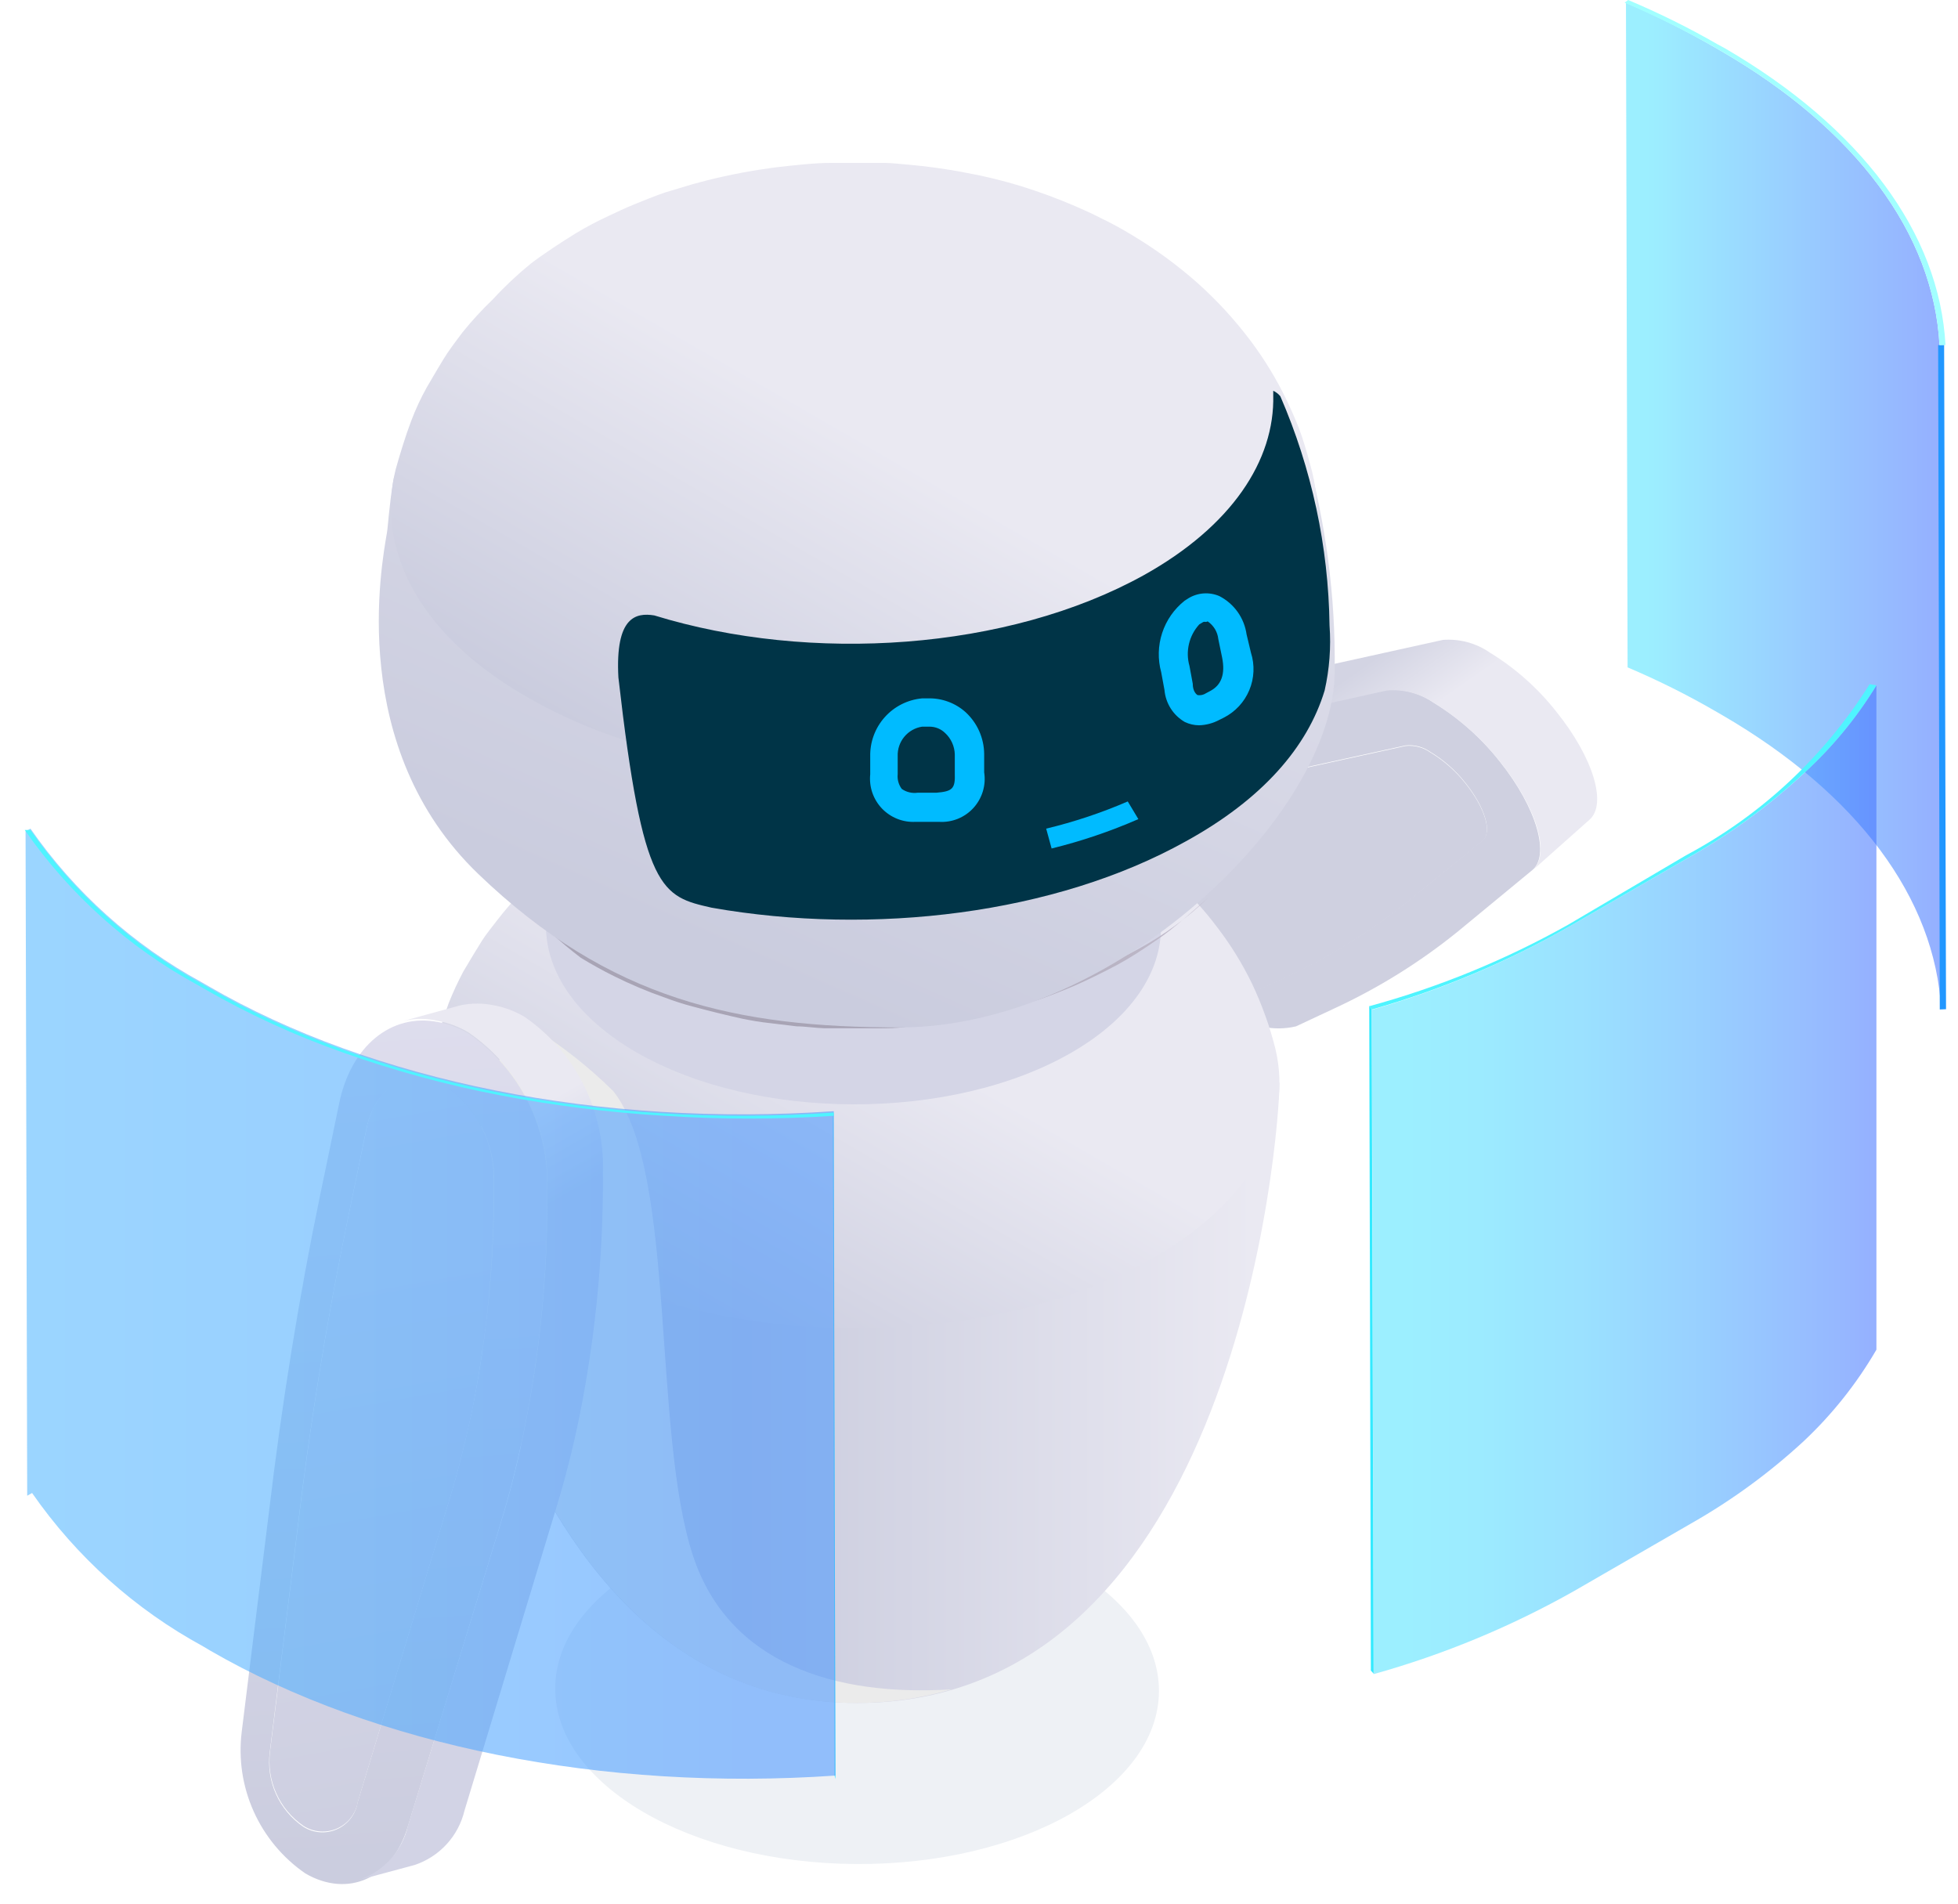 <svg width="72" height="70" viewBox="0 0 72 70" fill="none" xmlns="http://www.w3.org/2000/svg">
<path d="M42.617 62.193C42.636 58.653 37.682 55.757 31.552 55.723C25.422 55.69 20.436 58.533 20.417 62.073C20.398 65.613 25.352 68.51 31.482 68.543C37.613 68.576 42.598 65.734 42.617 62.193Z" fill="#EEF1F5"/>
<path opacity="0.56" d="M63 1.71L63.26 1.86C68.26 4.75 71.1 8.6 71.32 12.69L71.38 37.12C71.16 33.03 68.3 29.18 63.32 26.29L63.06 26.14C62.024 25.541 60.952 25.007 59.85 24.54L59.79 0.1C60.89 0.574 61.962 1.112 63 1.71Z" fill="url(#paint0_linear_1124_3073)"/>
<path d="M71.27 12.69L71.33 37.12L71.56 37.11L71.49 12.68L71.27 12.69Z" fill="#2197FF"/>
<path d="M59.87 0L59.74 0.1C60.857 0.572 61.946 1.11 63 1.71L63.26 1.86C68.26 4.75 71.1 8.6 71.32 12.69H71.54C71.32 8.57 68.44 4.69 63.42 1.77L63.16 1.63C62.098 1.019 60.999 0.475 59.87 0Z" fill="#A2FFFF"/>
<path d="M52.6 27.67C53.095 27.969 53.532 28.355 53.89 28.81C54.61 29.71 54.89 30.63 54.51 30.93L51.75 33.17C50.388 34.263 48.901 35.189 47.32 35.93L45.88 36.59C45.633 36.652 45.375 36.658 45.126 36.606C44.876 36.554 44.642 36.446 44.44 36.29C44.05 36.07 43.36 35.35 43.23 35.35C41.92 34.07 41.16 32.43 41.58 31.76L41.73 31.52C42.343 30.514 43.241 29.713 44.31 29.22C44.788 29.003 45.288 28.835 45.8 28.72L51.69 27.43C52.012 27.397 52.336 27.483 52.6 27.67Z" fill="#CFD0E0"/>
<path d="M55.15 28C54.472 27.138 53.645 26.403 52.71 25.83C52.204 25.481 51.593 25.318 50.98 25.37L45.09 26.66C44.546 26.781 44.017 26.958 43.51 27.19C42.378 27.714 41.427 28.563 40.78 29.63L40.63 29.87C39.96 30.96 41.18 33.61 43.31 35.71C43.91 36.302 44.582 36.816 45.31 37.24C45.64 37.492 46.023 37.667 46.429 37.754C46.835 37.84 47.256 37.836 47.66 37.74L49.09 37.07C50.703 36.322 52.218 35.378 53.6 34.26L56.34 32C57 31.47 56.53 29.73 55.15 28ZM51.75 33.15C50.388 34.242 48.901 35.169 47.32 35.91L45.88 36.57C45.633 36.633 45.375 36.638 45.126 36.586C44.876 36.534 44.642 36.426 44.44 36.27C44.05 36.05 43.36 35.33 43.23 35.33C41.92 34.05 41.16 32.41 41.58 31.74L41.73 31.5C42.343 30.494 43.241 29.694 44.31 29.2C44.788 28.983 45.288 28.815 45.8 28.7L51.69 27.41C52.012 27.377 52.336 27.463 52.6 27.65C53.095 27.949 53.532 28.335 53.89 28.79C54.61 29.69 54.89 30.61 54.51 30.91L51.75 33.15Z" fill="#CFD0E0"/>
<path d="M57.23 26.17C56.552 25.308 55.725 24.573 54.79 24C54.285 23.649 53.674 23.483 53.06 23.53L47.17 24.83C46.626 24.951 46.097 25.128 45.59 25.36C45.03 25.621 44.509 25.958 44.04 26.36L42 28.22C42.469 27.818 42.99 27.481 43.55 27.22C44.057 26.988 44.586 26.811 45.13 26.69L51 25.39C51.613 25.338 52.224 25.501 52.73 25.85C53.657 26.419 54.476 27.147 55.15 28C56.51 29.69 57.03 31.41 56.36 32L58.44 30.15C59.11 29.58 58.59 27.86 57.23 26.17Z" fill="url(#paint1_linear_1124_3073)"/>
<path d="M47.05 39.81C47.05 41.67 45.47 62.62 31.52 62.62C17.57 62.62 15.81 40.57 15.81 39.82L47.05 39.81Z" fill="url(#paint2_linear_1124_3073)"/>
<path d="M35.8 36.1C34.429 36.778 32.917 37.122 31.388 37.104C29.859 37.087 28.355 36.709 27 36C24.59 34.57 24.65 32.28 27.12 30.89C28.496 30.206 30.014 29.857 31.551 29.873C33.087 29.889 34.598 30.268 35.96 30.98C38.33 32.42 38.28 34.71 35.8 36.1Z" fill="#C0BACA"/>
<path d="M46.9 38.57C46.81 38.21 46.67 37.73 46.54 37.38C46.391 36.962 46.221 36.551 46.03 36.15C45.686 35.445 45.275 34.775 44.8 34.15C44.271 33.438 43.667 32.785 43 32.2C42.307 31.59 41.561 31.045 40.77 30.57C40.47 30.39 40.05 30.17 39.77 30L38.93 29.61C38.323 29.349 37.702 29.122 37.07 28.93C36.99 28.93 36.29 28.69 35.24 28.48C34.55 28.35 33.83 28.25 33.43 28.22C33.03 28.19 32.8 28.16 32.52 28.15H31.62C31.35 28.15 30.99 28.15 30.71 28.15C30.15 28.15 29.45 28.23 28.9 28.29C28.9 28.29 28 28.4 27.06 28.61C26.76 28.68 26.36 28.78 26.06 28.87L25.18 29.14C24.85 29.25 24.42 29.42 24.1 29.55L23.25 29.93C22.87 30.11 22.499 30.311 22.14 30.53C21.67 30.81 21.05 31.22 20.61 31.53C20.134 31.903 19.68 32.304 19.25 32.73C18.893 33.092 18.559 33.476 18.25 33.88C18.09 34.09 17.87 34.36 17.73 34.58C17.59 34.8 17.24 35.38 17.04 35.72C16.843 36.09 16.666 36.471 16.51 36.86C16.33 37.34 16.13 37.99 15.99 38.49C15.33 41.16 16.75 43.98 20.25 46.08C26.25 49.67 36.15 49.77 42.33 46.3C46 44.22 47.56 41.33 46.9 38.57ZM35.8 36.1C34.429 36.778 32.917 37.122 31.388 37.104C29.859 37.087 28.355 36.709 27 36C24.59 34.57 24.65 32.28 27.12 30.89C28.496 30.206 30.014 29.858 31.551 29.873C33.087 29.889 34.598 30.268 35.96 30.98C38.33 32.42 38.28 34.71 35.8 36.1Z" fill="url(#paint3_linear_1124_3073)"/>
<g style="mix-blend-mode:multiply">
<path d="M35 62.12C33.857 62.457 32.671 62.625 31.48 62.62C21 62.62 17.39 50 16.27 43.51C18.34 41.95 17.68 39.04 18.9 38.33L19.71 37.86C20.734 38.511 21.686 39.269 22.55 40.12C24.89 43.06 23.97 52.67 25.49 57.23C26.8 61.16 30.67 62.39 35 62.12Z" fill="#EBEBEB"/>
</g>
<path d="M39.41 38.7C35 41.25 27.82 41.24 23.41 38.7C19 36.16 18.95 32 23.36 29.45C27.77 26.9 34.95 26.91 39.36 29.45C43.77 31.99 43.82 36.15 39.41 38.7Z" fill="#D4D5E6"/>
<path d="M21.36 35.22C21.72 35.44 22.2 35.71 22.57 35.89C23.185 36.197 23.82 36.465 24.47 36.69C24.76 36.8 25.15 36.93 25.47 37.01C26.02 37.16 26.75 37.34 27.3 37.46C27.59 37.52 27.99 37.59 28.3 37.62L29.3 37.74C29.59 37.74 29.97 37.8 30.3 37.81H31.3H32.3C32.6 37.81 32.99 37.81 33.3 37.76C33.87 37.7 34.63 37.6 35.2 37.52C35.5 37.47 35.91 37.39 36.2 37.32L37.13 37.08L38.22 36.75C38.6 36.62 39.1 36.42 39.48 36.26C39.86 36.1 40.62 35.73 41.1 35.47C41.58 35.21 42.03 34.91 42.41 34.65C42.707 34.451 42.994 34.238 43.27 34.01C43.63 33.72 44.09 33.3 44.43 33.01C43.671 33.744 42.817 34.373 41.89 34.88C35.96 38.19 26.55 38.09 20.89 34.67C20.135 34.222 19.433 33.688 18.8 33.08C19.08 33.35 19.47 33.69 19.8 33.94L20.27 34.31C20.619 34.63 20.983 34.933 21.36 35.22Z" fill="url(#paint4_linear_1124_3073)"/>
<path d="M33.08 37.78C40.92 37.78 49.08 29.98 49.08 24.67C49.114 21.916 48.751 19.171 48 16.52C46.33 10.89 15.08 13.68 14.46 17.68C14.3 18.68 14.27 19.35 14.23 19.58C14.03 20.77 12.75 27.49 17.59 32.14C22.43 36.79 27.13 37.78 33.08 37.78Z" fill="url(#paint5_linear_1124_3073)"/>
<path d="M48.25 17.35C48.15 16.96 48 16.43 47.87 16.04C47.74 15.65 47.5 15.1 47.31 14.71C46.938 13.934 46.489 13.197 45.97 12.51C45.396 11.749 44.75 11.046 44.04 10.41C43.29 9.746 42.48 9.153 41.62 8.64C41.251 8.414 40.87 8.207 40.48 8.02C40.21 7.88 39.84 7.71 39.56 7.59C38.907 7.308 38.239 7.061 37.56 6.85C36.904 6.647 36.236 6.483 35.56 6.36C34.81 6.21 34.02 6.11 33.56 6.07C33.1 6.03 32.87 6 32.56 5.99H31.56H30.56C29.94 5.99 29.18 6.08 28.56 6.15C28.56 6.15 27.56 6.27 26.56 6.5C26.23 6.57 25.8 6.68 25.48 6.77L24.48 7.07C24.12 7.19 23.65 7.38 23.31 7.52C22.97 7.66 22.65 7.81 22.38 7.94C21.965 8.131 21.561 8.345 21.17 8.58C20.65 8.9 19.98 9.34 19.51 9.7C19.02 10.1 18.558 10.534 18.13 11C17.727 11.386 17.35 11.796 17 12.23C16.83 12.46 16.6 12.76 16.44 13C16.28 13.24 15.91 13.87 15.69 14.25C15.47 14.645 15.279 15.056 15.12 15.48C14.92 16 14.7 16.72 14.55 17.26C13.83 20.17 15.37 23.26 19.19 25.52C25.74 29.43 36.5 29.52 43.24 25.76C47.3 23.5 49 20.35 48.25 17.35Z" fill="url(#paint6_linear_1124_3073)"/>
<path d="M48.89 23C48.948 23.801 48.887 24.607 48.71 25.39C48.08 27.47 46.42 29.39 43.6 30.94C38.81 33.61 32.11 34.42 26.18 33.38C24.33 32.96 23.64 32.81 22.74 24.91C22.62 22.68 23.38 22.52 24.06 22.63C29.81 24.4 37.06 23.92 42.06 21.15C45.29 19.35 46.88 16.93 46.82 14.53V14.37C46.921 14.416 47.01 14.485 47.08 14.57C48.236 17.233 48.851 20.098 48.89 23Z" fill="#003447"/>
<path d="M33.67 30.22C33.44 30.233 33.211 30.196 32.997 30.111C32.783 30.026 32.59 29.896 32.431 29.73C32.273 29.564 32.152 29.365 32.077 29.147C32.003 28.93 31.977 28.699 32 28.47V27.82C31.988 27.288 32.178 26.77 32.533 26.373C32.887 25.976 33.38 25.728 33.91 25.68H34.12C34.632 25.666 35.129 25.848 35.51 26.19C35.721 26.386 35.891 26.622 36.008 26.885C36.124 27.148 36.187 27.432 36.19 27.72V28.4C36.227 28.634 36.21 28.874 36.141 29.101C36.072 29.328 35.953 29.537 35.793 29.712C35.633 29.887 35.435 30.023 35.215 30.111C34.994 30.199 34.757 30.236 34.52 30.22H33.82H33.67ZM34.18 26.72H33.91C33.652 26.759 33.418 26.892 33.252 27.093C33.086 27.294 33 27.549 33.01 27.81V28.47C32.99 28.662 33.044 28.855 33.16 29.01C33.329 29.128 33.536 29.178 33.74 29.15H34.43C35.03 29.1 35.13 29 35.11 28.43V27.74C35.106 27.593 35.073 27.449 35.013 27.315C34.953 27.181 34.867 27.06 34.76 26.96C34.684 26.884 34.593 26.823 34.494 26.782C34.394 26.741 34.288 26.72 34.18 26.72Z" fill="#00BBFF"/>
<path d="M44.09 26.67C43.91 26.668 43.733 26.627 43.57 26.55C43.359 26.428 43.181 26.258 43.05 26.052C42.92 25.846 42.841 25.613 42.82 25.37L42.7 24.72C42.57 24.245 42.582 23.743 42.735 23.276C42.888 22.808 43.175 22.396 43.56 22.09L43.7 22C43.87 21.896 44.062 21.835 44.26 21.821C44.459 21.807 44.657 21.841 44.84 21.92C45.107 22.058 45.338 22.258 45.512 22.503C45.686 22.749 45.798 23.032 45.84 23.33L46 24C46.144 24.452 46.123 24.941 45.939 25.379C45.756 25.817 45.423 26.175 45 26.39L44.84 26.47C44.609 26.594 44.352 26.663 44.09 26.67ZM44.35 22.87C44.317 22.861 44.283 22.861 44.25 22.87L44.1 22.96C43.914 23.163 43.784 23.41 43.721 23.678C43.658 23.946 43.664 24.225 43.74 24.49L43.86 25.14C43.86 25.43 44 25.54 44.04 25.56C44.148 25.576 44.259 25.551 44.35 25.49L44.5 25.41C44.92 25.19 45.06 24.78 44.94 24.18L44.8 23.5C44.786 23.37 44.744 23.244 44.677 23.132C44.609 23.02 44.518 22.923 44.41 22.85L44.35 22.87Z" fill="#00BBFF"/>
<path d="M16.36 39.92C16.929 40.306 17.391 40.828 17.704 41.44C18.017 42.052 18.171 42.733 18.15 43.42V44.06C18.139 46.717 17.867 49.366 17.34 51.97C17.11 53.04 16.85 54.08 16.54 55.1L13.16 66.25C13.125 66.464 13.037 66.666 12.904 66.838C12.772 67.01 12.598 67.146 12.4 67.234C12.202 67.323 11.985 67.36 11.768 67.344C11.552 67.327 11.343 67.257 11.16 67.14C10.723 66.841 10.377 66.427 10.16 65.943C9.943 65.46 9.863 64.926 9.93 64.4L10.93 56.33C11.39 52.423 12.01 48.59 12.79 44.83L13.48 41.49C13.74 40.2 14.65 39.49 15.71 39.66C15.75 39.82 16.15 39.79 16.36 39.92Z" fill="url(#paint7_linear_1124_3073)"/>
<path d="M17.22 38C16.874 37.795 16.495 37.653 16.1 37.58C14.38 37.25 12.9 38.47 12.47 40.58L11.78 43.91C10.99 47.72 10.36 51.63 9.89 55.6L8.89 63.67C8.764 64.671 8.915 65.688 9.328 66.608C9.741 67.529 10.399 68.318 11.23 68.89C12.8 69.8 14.42 69.07 14.99 67.19L18.41 56C18.74 54.93 19.02 53.82 19.25 52.69C19.818 49.932 20.109 47.125 20.12 44.31V43.67C20.147 42.558 19.895 41.457 19.389 40.467C18.883 39.477 18.137 38.629 17.22 38ZM17.33 52C17.1 53.07 16.84 54.11 16.53 55.13L13.15 66.28C13.115 66.494 13.027 66.696 12.894 66.868C12.761 67.04 12.588 67.176 12.39 67.264C12.192 67.353 11.975 67.39 11.758 67.374C11.542 67.357 11.333 67.287 11.15 67.17C10.713 66.871 10.367 66.457 10.149 65.973C9.932 65.49 9.853 64.956 9.92 64.43L10.92 56.36C11.38 52.453 12 48.62 12.78 44.86L13.47 41.52C13.73 40.23 14.64 39.52 15.7 39.69C15.77 39.85 16.17 39.82 16.38 39.95C16.949 40.336 17.411 40.858 17.724 41.47C18.037 42.082 18.191 42.763 18.17 43.45V44.09C18.149 46.748 17.867 49.397 17.33 52Z" fill="url(#paint8_linear_1124_3073)"/>
<path d="M19.29 37.39C18.947 37.188 18.572 37.045 18.18 36.97C17.765 36.881 17.335 36.881 16.92 36.97L14.84 37.54C15.254 37.44 15.686 37.44 16.1 37.54C16.495 37.612 16.875 37.755 17.22 37.96C18.143 38.591 18.894 39.443 19.402 40.439C19.911 41.435 20.161 42.542 20.13 43.66V44.3C20.119 47.115 19.828 49.922 19.26 52.68C19.03 53.81 18.75 54.92 18.42 55.99L15 67.14C14.893 67.604 14.667 68.032 14.345 68.383C14.022 68.734 13.614 68.995 13.16 69.14L15.24 68.58C15.692 68.431 16.098 68.169 16.42 67.819C16.742 67.469 16.969 67.043 17.08 66.58L20.46 55.43C20.79 54.35 21.07 53.25 21.3 52.12C21.858 49.361 22.149 46.555 22.17 43.74V43.1C22.205 41.983 21.96 40.876 21.457 39.879C20.954 38.881 20.209 38.026 19.29 37.39Z" fill="url(#paint9_linear_1124_3073)"/>
<path d="M30.63 40.86L30.69 65.29L30.72 65.42L30.65 40.99L30.63 40.86Z" fill="#33EAFF"/>
<path opacity="0.57" d="M1.12 30.47C2.747 32.813 4.897 34.744 7.4 36.11L7.66 36.26C13.71 39.77 22.09 41.45 30.66 40.86L30.72 65.29C22.18 65.88 13.81 64.21 7.72 60.69L7.47 60.54C4.962 59.177 2.808 57.245 1.18 54.9L1 55L0.94 30.57L1.12 30.47Z" fill="url(#paint10_linear_1124_3073)"/>
<path d="M0.91 30.52H1.12C2.747 32.863 4.897 34.794 7.4 36.16L7.66 36.31C13.71 39.82 22.09 41.5 30.66 40.91V41.03C28.592 41.165 26.518 41.165 24.45 41.03C22.406 40.911 20.371 40.657 18.36 40.27C16.414 39.894 14.498 39.372 12.63 38.71C10.855 38.084 9.142 37.298 7.51 36.36L7.25 36.21C4.723 34.832 2.553 32.883 0.91 30.52Z" fill="#4FF4FF"/>
<path opacity="0.56" d="M57.83 34L62.15 31.5C63.63 30.66 65.009 29.654 66.26 28.5C67.328 27.538 68.251 26.427 69 25.2V49.63C68.275 50.877 67.372 52.013 66.32 53C65.072 54.152 63.696 55.159 62.22 56L57.89 58.5C55.563 59.814 53.085 60.842 50.51 61.56L50.45 37.13C53.029 36.392 55.507 35.341 57.83 34Z" fill="url(#paint11_linear_1124_3073)"/>
<path d="M50.35 36.99L50.41 61.43L50.51 61.54L50.44 37.11L50.35 36.99Z" fill="#33EAFF"/>
<path d="M68.75 25.16C67.088 27.81 64.761 29.979 62 31.45L57.67 34C55.362 35.296 52.904 36.304 50.35 37L50.45 37.12C53.028 36.385 55.507 35.337 57.83 34L62.15 31.5C63.63 30.66 65.009 29.654 66.26 28.5C67.328 27.538 68.251 26.427 69 25.2L68.75 25.16Z" fill="#4FF4FF"/>
<path d="M38.67 31.2L38.47 30.47C39.497 30.224 40.501 29.889 41.47 29.47L41.86 30.12C40.829 30.57 39.762 30.932 38.67 31.2Z" fill="#00BBFF"/>
<defs>
<linearGradient id="paint0_linear_1124_3073" x1="71.33" y1="18.61" x2="59.73" y2="18.61" gradientUnits="userSpaceOnUse">
<stop stop-color="#4272FF"/>
<stop offset="0.44" stop-color="#48A5FF"/>
<stop offset="0.92" stop-color="#4FE2FF"/>
</linearGradient>
<linearGradient id="paint1_linear_1124_3073" x1="54.1" y1="33.61" x2="47.37" y2="23.99" gradientUnits="userSpaceOnUse">
<stop offset="0.6" stop-color="#EAE9F2"/>
<stop offset="0.83" stop-color="#D3D4E3"/>
</linearGradient>
<linearGradient id="paint2_linear_1124_3073" x1="15.81" y1="51.21" x2="47.05" y2="51.21" gradientUnits="userSpaceOnUse">
<stop offset="0.37" stop-color="#CACCDE"/>
<stop offset="0.97" stop-color="#EAE9F2"/>
</linearGradient>
<linearGradient id="paint3_linear_1124_3073" x1="25.81" y1="49.3" x2="37.66" y2="28.76" gradientUnits="userSpaceOnUse">
<stop stop-color="#CACCDE"/>
<stop offset="0.56" stop-color="#EAE9F2"/>
</linearGradient>
<linearGradient id="paint4_linear_1124_3073" x1="29.02" y1="35.42" x2="53.17" y2="35.42" gradientUnits="userSpaceOnUse">
<stop offset="0.24" stop-color="#A8A4B5"/>
<stop offset="1" stop-color="#DBD3E2"/>
</linearGradient>
<linearGradient id="paint5_linear_1124_3073" x1="16.76" y1="55.79" x2="41.74" y2="-0.69" gradientUnits="userSpaceOnUse">
<stop offset="0.37" stop-color="#CACCDE"/>
<stop offset="0.97" stop-color="#EAE9F2"/>
</linearGradient>
<linearGradient id="paint6_linear_1124_3073" x1="25.28" y1="29.03" x2="38.2" y2="6.66" gradientUnits="userSpaceOnUse">
<stop stop-color="#CACCDE"/>
<stop offset="0.56" stop-color="#EAE9F2"/>
</linearGradient>
<linearGradient id="paint7_linear_1124_3073" x1="17.37" y1="72.8" x2="10.93" y2="36.54" gradientUnits="userSpaceOnUse">
<stop stop-color="#CACCDE"/>
<stop offset="1" stop-color="#DFDEEE"/>
</linearGradient>
<linearGradient id="paint8_linear_1124_3073" x1="15.59" y1="70.15" x2="13.29" y2="35.45" gradientUnits="userSpaceOnUse">
<stop stop-color="#CACCDE"/>
<stop offset="1" stop-color="#DFDEEE"/>
</linearGradient>
<linearGradient id="paint9_linear_1124_3073" x1="22.96" y1="64.24" x2="9.38" y2="40.73" gradientUnits="userSpaceOnUse">
<stop offset="0.68" stop-color="#D2D3E5"/>
<stop offset="0.81" stop-color="#EAE9F2"/>
</linearGradient>
<linearGradient id="paint10_linear_1124_3073" x1="30.69" y1="47.94" x2="0.91" y2="47.94" gradientUnits="userSpaceOnUse">
<stop offset="0.1" stop-color="#4996FF"/>
<stop offset="0.13" stop-color="#4998FF"/>
<stop offset="0.66" stop-color="#4DADFF"/>
<stop offset="1" stop-color="#4FB5FF"/>
</linearGradient>
<linearGradient id="paint11_linear_1124_3073" x1="69.03" y1="43.37" x2="50.44" y2="43.37" gradientUnits="userSpaceOnUse">
<stop stop-color="#4272FF"/>
<stop offset="0.07" stop-color="#447FFF"/>
<stop offset="0.34" stop-color="#48AAFF"/>
<stop offset="0.58" stop-color="#4CC9FF"/>
<stop offset="0.78" stop-color="#4EDBFF"/>
<stop offset="0.92" stop-color="#4FE2FF"/>
</linearGradient>
</defs>
</svg>
